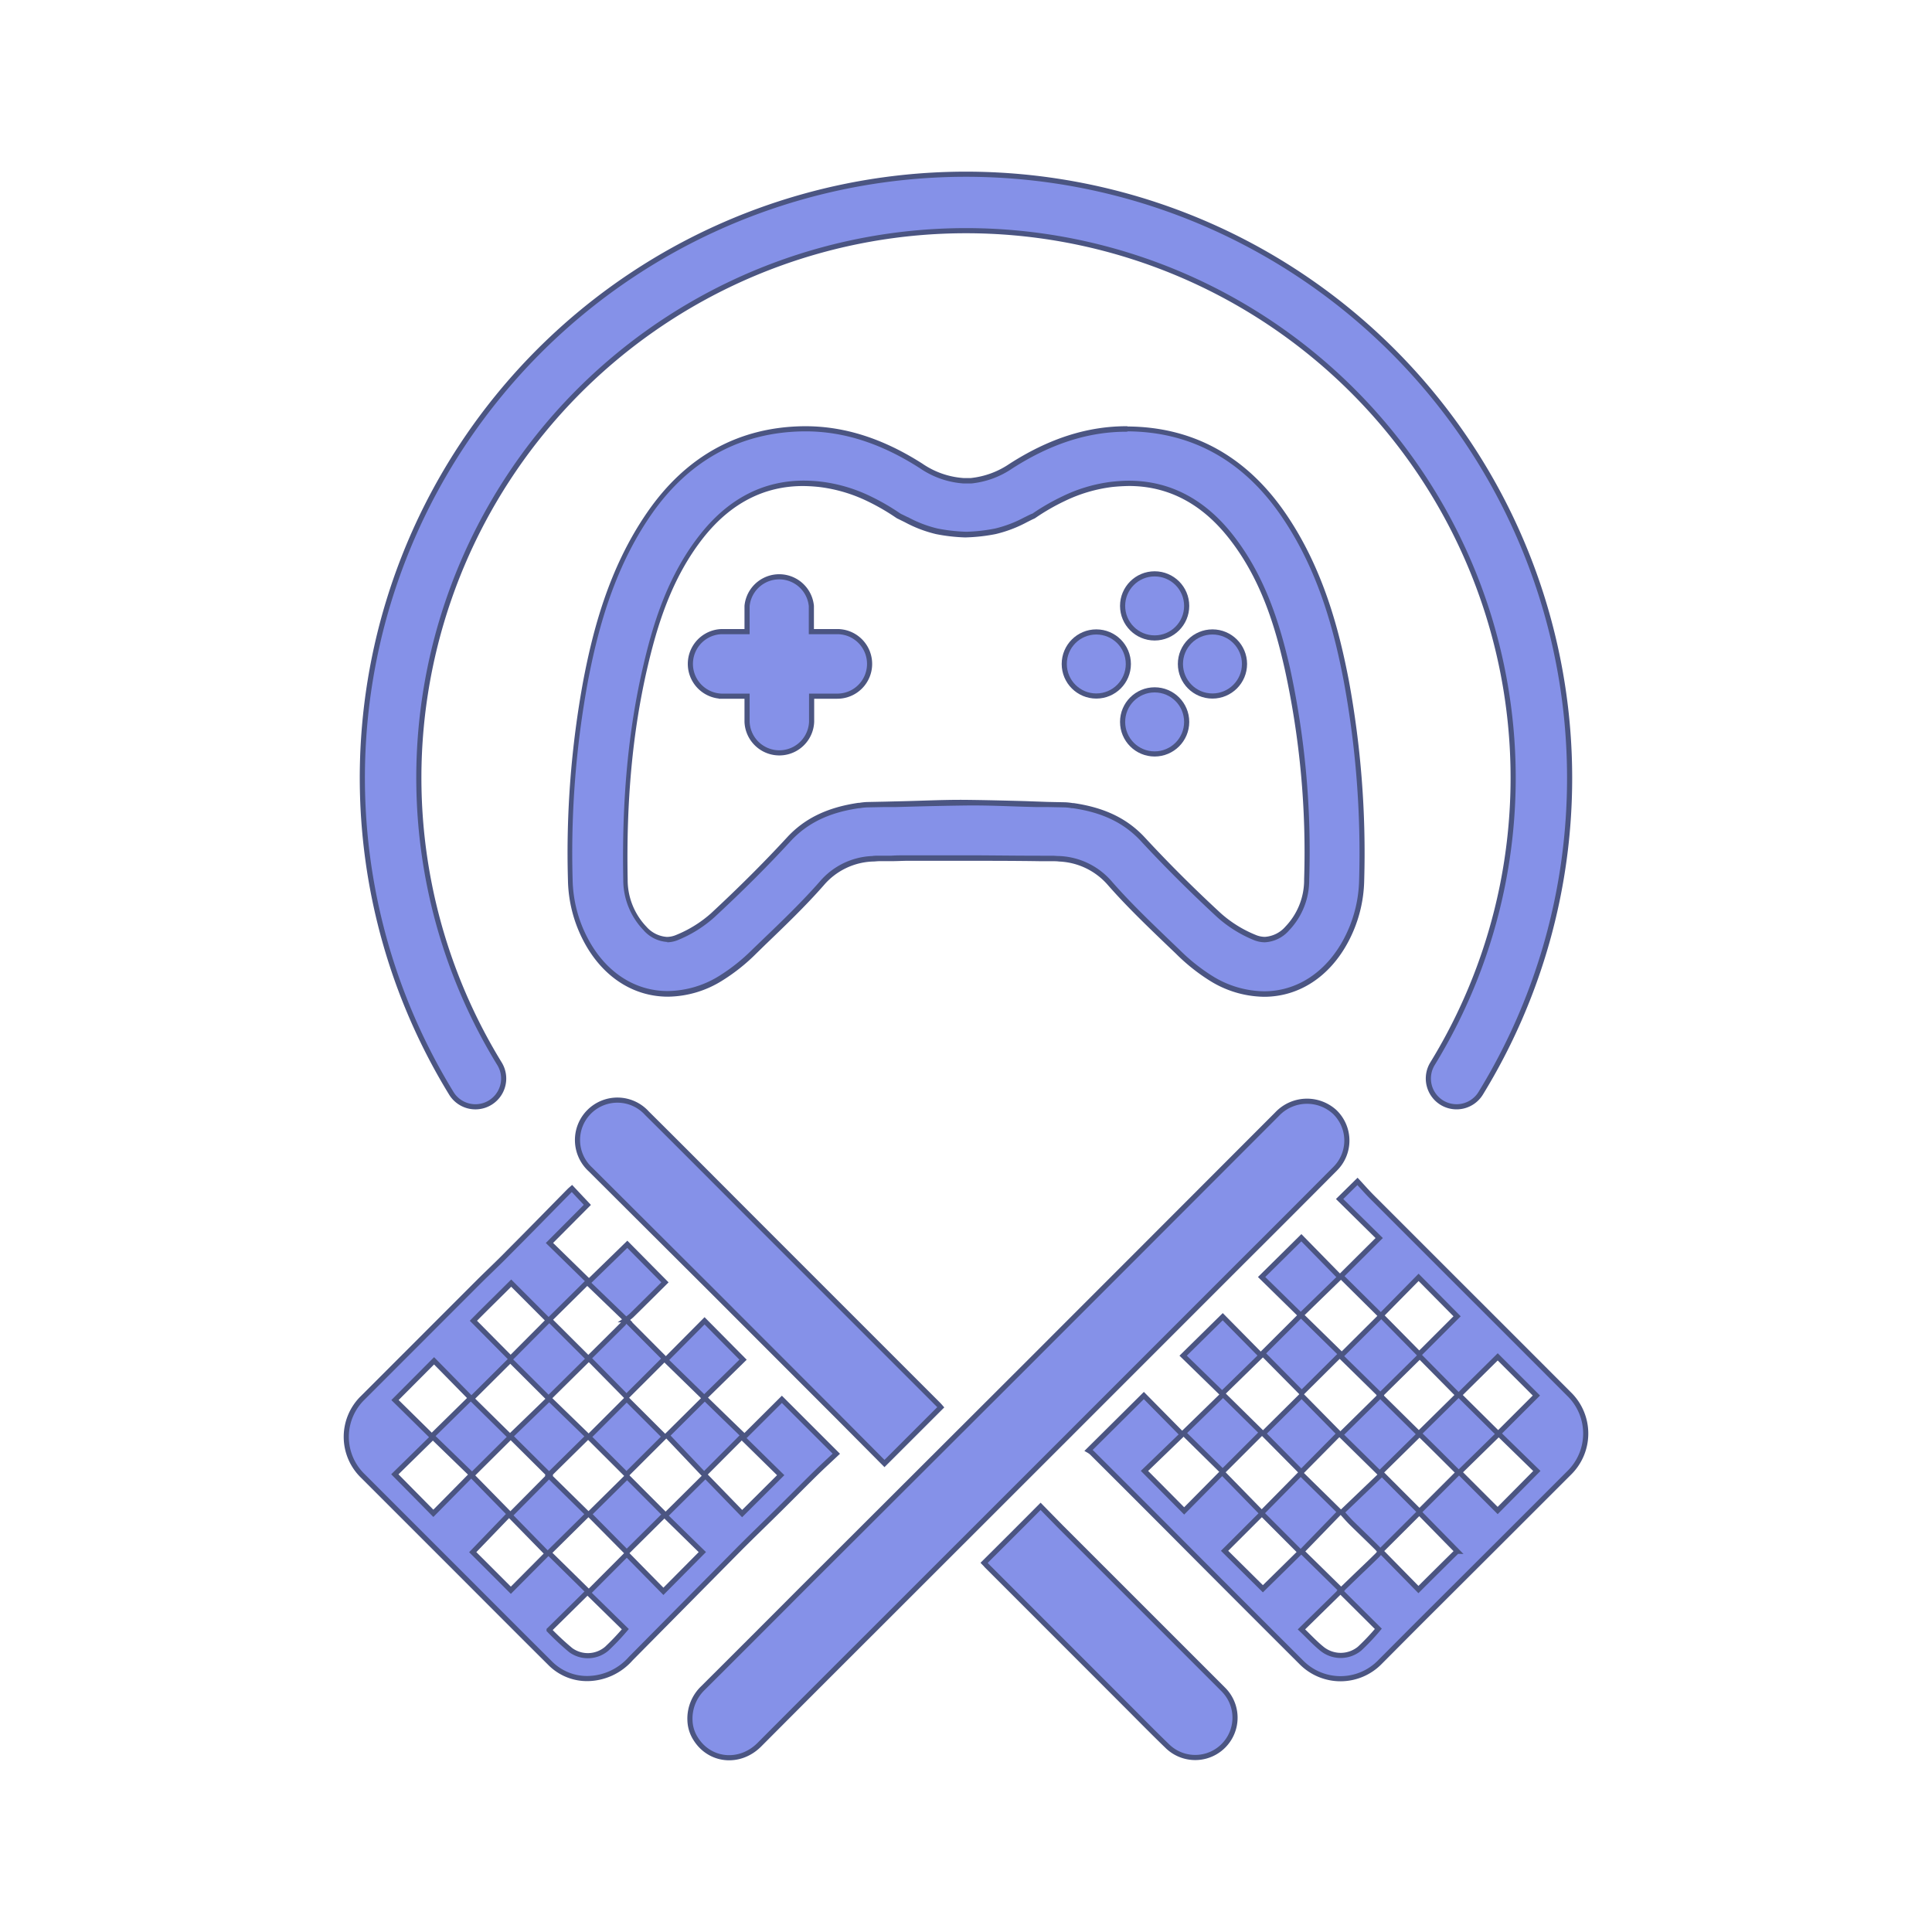 <svg id="Layer_1" data-name="Layer 1" xmlns="http://www.w3.org/2000/svg" viewBox="0 0 376.23 376.23"><defs><style>.cls-1,.cls-2{fill:#8591e8;}.cls-1{stroke:#4b5582;stroke-miterlimit:10;}.cls-3{fill:#4b5582;}</style></defs><title>matches</title><path class="cls-1" d="M134.36,335a8.23,8.23,0,0,1,2.5-6.24q9.79-9.75,19.55-19.55L199,266.7q24.85-24.85,49.69-49.73a8,8,0,0,1,11.19-.46A7.73,7.73,0,0,1,260,227.6q-9.15,9.21-18.35,18.37l-34.4,34.41q-19.26,19.25-38.52,38.5-10.44,10.42-20.87,20.89c-3.77,3.77-9.58,3.25-12.35-1.11A7.05,7.05,0,0,1,134.36,335Z"/><path class="cls-1" d="M268.93,256.25l-7.81-7.74,7.46-7.42-7.71-7.6,3.48-3.43c.87.93,1.8,2,2.79,3q8,8,16.05,16.05,11.18,11.16,22.34,22.34a10.73,10.73,0,0,1,0,15.42q-13.46,13.47-26.95,26.91c-3.28,3.27-6.55,6.57-9.82,9.85a10.72,10.72,0,0,1-15.35.08Q240.18,310.51,227,297.26q-7.2-7.22-14.42-14.41a4,4,0,0,0-.59-.41l10.76-10.68,7.48,7.58-7.36,7.1c2.7,2.72,5.21,5.24,7.73,7.79l7.41-7.49,7.69,7.88,7.59-7.7c2.58,2.55,5.1,5,7.64,7.52l-7.44,7.68,7.71,7.57-7.76,7.61c1.45,1.38,2.69,2.75,4.12,3.88a5.8,5.8,0,0,0,7.19-.12,42.15,42.15,0,0,0,3.66-3.87L261,309.82l3.16-3.05c1.25-1.2,2.51-2.38,3.74-3.6,1-.95.95-1.07,0-2-1.53-1.52-3.09-3-4.62-4.51-.68-.67-1.31-1.4-2-2.16l7.67-7.34-7.9-7.77,7.79-7.67-7.78-7.63ZM284,286.76c-2.49-2.47-5-5-7.68-7.6l7.61-7.5-7.46-7.55-7.73,7.62,7.67,7.56-7.57,7.45,7.58,7.59Zm7.66-22.53-7.51,7.43,7.66,7.59-7.61,7.45,7.45,7.45,7.63-7.7-7.49-7.3,7.4-7.39Zm-45.93,30.52L238.47,302l7.46,7.39c2.39-2.34,4.86-4.77,7.27-7.15Zm23.22-38.59,7.43,7.53,7.37-7.36-7.5-7.58Zm14.82,45.92-7.39-7.54-7.52,7.5,7.36,7.5Q280.07,305.7,283.75,302.08Z"/><path class="cls-1" d="M114.6,249.48,107,257l7.62,7.6c-2.65,2.62-5.16,5.09-7.77,7.68l7.66,7.44-7.7,7.59,7.68,7.55-7.62,7.53,7.66,7.53-7.6,7.5a52,52,0,0,0,4.21,3.92,5.68,5.68,0,0,0,7-.26,46,46,0,0,0,3.63-3.82l-7.23-7.08,7.52-7.54,7.13,7.25,7.58-7.64-7.24-7.09,7.84-7.78,7.15,7.37,7.51-7.48-7.35-7.22,7.58-7.55,10.6,10.59c-1.24,1.17-2.64,2.45-4,3.78-2.31,2.27-4.59,4.58-6.89,6.86-2.66,2.64-5.36,5.23-8,7.88Q133.41,312.29,122.82,323a11.37,11.37,0,0,1-8.2,3.87,10.1,10.1,0,0,1-7.43-2.93c-5.93-5.89-11.82-11.81-17.73-17.72l-15-15-3.77-3.77a10.6,10.6,0,0,1,0-15.29Q81.85,261,93.05,249.79c2-2,4.06-3.91,6-5.91,4-4,7.89-8,11.84-12,.15-.15.32-.29.49-.44l3,3.19L107,242.05ZM99.39,279.82l-7.54,7.49L99.39,295l7.64-7.71-7.65-7.6,7.54-7.29-7.55-7.53-7.54,7.5Zm-15,14.88,7.45-7.55-7.73-7.49,7.54-7.41L84.53,265l-7.61,7.64,7.34,7.23-7.37,7.23Zm22.41-37.57-7.25-7.26c-2.46,2.46-5,4.93-7.36,7.33l7.25,7.32Zm-7.32,52.55,7.1-7.14-7.45-7.62-7.07,7.34Z"/><path class="cls-1" d="M172.24,285q-4.62-4.65-9.24-9.3l-24.78-24.8Q126.63,239.35,115,227.75a7.77,7.77,0,1,1,11-10.95c7.21,7.15,14.36,14.36,21.54,21.54l35.19,35.19c.18.17.33.36.47.52Z"/><path class="cls-1" d="M191.64,304.34c3.7-3.68,7.32-7.29,11-11l3.92,4,8.93,8.93,22.66,22.66a7.75,7.75,0,1,1-10.8,11.13c-2.74-2.64-5.41-5.37-8.1-8.06L192.1,304.84C192,304.69,191.81,304.52,191.64,304.34Z"/><path class="cls-1" d="M245.86,263.55l7.43-7.41-7.61-7.46,7.74-7.65,7.52,7.68-7.59,7.38,7.76,7.6-7.62,7.57Z"/><path class="cls-1" d="M230.46,279.06l7.7-7.5L230.4,264l7.71-7.59,7.47,7.57L238,271.38l7.71,7.6-7.61,7.6Z"/><path class="cls-1" d="M129.89,279.55l7.33-7.28-7.61-7.42,7.59-7.64,7.5,7.57-7.54,7.39c2.6,2.52,5.12,5,7.57,7.35l-7.62,7.64Z"/><path class="cls-1" d="M121.92,257l-7.47-7.19,7.71-7.5,7.33,7.41c-2.09,2.08-4.29,4.27-6.5,6.44a11.13,11.13,0,0,1-1.08.84Z"/><path class="cls-1" d="M121.91,257l7.53,7.57L122,272l-7.39-7.5c2.18-2.17,4.46-4.42,6.72-6.68a4.74,4.74,0,0,0,.56-.82Z"/><path class="cls-1" d="M122.12,287.55l7.35,7.37-7.42,7.36-7.34-7.41Z"/><path class="cls-1" d="M114.65,279.82l7.39-7.39,7.36,7.35L122,287.16Z"/><path class="cls-1" d="M260.79,279.19l-7.38,7.46L246,279.17l7.47-7.41Z"/><path class="cls-1" d="M305.66,151.46a117.33,117.33,0,0,1-17.32,61.45,5.51,5.51,0,0,1-7.57,1.81,5.52,5.52,0,0,1-1.81-7.57,106.55,106.55,0,1,0-181.69,0,5.5,5.5,0,0,1-9.38,5.76,117.55,117.55,0,1,1,217.77-61.45Z"/><g id="EDJMXQ.tif"><path class="cls-2" d="M173.5,165c1.07,0,2.13-.07,3.2-.08h11.42v1c-4.85,0-9.76,0-14.6.09Z"/><path class="cls-3" d="M184.07,165.45h4.05q-7.31,0-14.6.09c1.06,0,2.12-.07,3.18-.08h7.37m0-1H176.7c-1,0-2.07,0-3.23.08l.06,2c4.84,0,9.75-.08,14.59-.09v-2Z"/><path class="cls-2" d="M246.17,193.57a20,20,0,0,1-10.4-3.12,36.61,36.61,0,0,1-6.45-5.16l-1.86-1.78c-3.82-3.67-7.78-7.46-11.33-11.52a13.7,13.7,0,0,0-9.85-4.76c-.42,0-.88-.06-1.36-.06l-2.23,0c-5.12,0-10-.08-14.58-.08h-11.4c-1,0-2,0-3.12.07l-2.3,0c-.47,0-.93,0-1.38.07A13.58,13.58,0,0,0,160.1,172c-3.56,4.06-7.52,7.86-11.35,11.53l-1.84,1.77a37,37,0,0,1-6.46,5.16,19.87,19.87,0,0,1-10.4,3.12c-6.61,0-12.42-3.8-15.94-10.44a25.87,25.87,0,0,1-3-11.75,184.63,184.63,0,0,1,3-38.84c1.81-9.41,4.85-21.6,12.32-32.42s17.75-16.52,30.3-16.59h.16c7.56,0,14.93,2.37,22.52,7.23a16.58,16.58,0,0,0,8.27,2.89h.93l.46,0a16.89,16.89,0,0,0,7.85-2.86c7.59-4.86,15-7.23,22.52-7.23h.16c12.55.07,22.74,5.65,30.3,16.59s10.5,23,12.31,32.42a183.94,183.94,0,0,1,3,38.84,26,26,0,0,1-3.05,11.75C258.59,189.77,252.77,193.57,246.17,193.57Zm-58-37.29c4.1.05,8.21.15,11.34.24l4.44.11,3.41.07a10.74,10.74,0,0,1,1.46.15l.18,0c5.95.86,10.28,3,13.64,6.61,4.48,4.84,9.47,9.82,14.86,14.81a23.94,23.94,0,0,0,6.87,4.27,5.24,5.24,0,0,0,2,.43,6.2,6.2,0,0,0,4.37-2.17,13.6,13.6,0,0,0,3.78-9.55c.3-15.26-.94-28.71-3.8-41.12-1.9-8.22-4.71-17.7-11.13-25.79-5.38-6.76-12-10.2-19.74-10.2-1.13,0-2.25.09-3.34.21a29.67,29.67,0,0,0-9.38,2.78,42.73,42.73,0,0,0-5.68,3.27l-.17.1a.85.85,0,0,1-.18.1c-.47.21-.9.43-1.32.64l-.15.07a23.71,23.71,0,0,1-5.8,2.2,25.75,25.75,0,0,1-11.41,0,24.06,24.06,0,0,1-5.87-2.24l-1.34-.66a1,1,0,0,1-.2-.09l-.2-.13a43.91,43.91,0,0,0-5.67-3.27,29.87,29.87,0,0,0-9.38-2.77,28.77,28.77,0,0,0-3.34-.21c-7.73,0-14.37,3.44-19.74,10.2-6.43,8.09-9.24,17.57-11.14,25.79-2.85,12.37-4.09,25.82-3.8,41.12a13.69,13.69,0,0,0,3.78,9.55,6.16,6.16,0,0,0,4.38,2.17,5.32,5.32,0,0,0,2-.42,24.15,24.15,0,0,0,6.88-4.28c5.4-5,10.4-10,14.85-14.81,3.37-3.65,7.7-5.75,13.63-6.6l.19,0a11.07,11.07,0,0,1,1.47-.15l3.41-.07,4.44-.11C179.89,156.43,184,156.33,188.14,156.28Z"/><path class="cls-3" d="M219.55,84c12.37.07,22.43,5.57,29.88,16.37s10.44,22.87,12.24,32.24a183.57,183.57,0,0,1,3,38.73,25.57,25.57,0,0,1-3,11.53c-3.45,6.46-9.1,10.17-15.51,10.17A19.45,19.45,0,0,1,236,190a36.65,36.65,0,0,1-6.36-5.1l-1.76-1.68-.08-.08c-3.82-3.67-7.78-7.46-11.32-11.52a14.23,14.23,0,0,0-10.19-4.92c-.49,0-.94-.06-1.39-.06H204l-1.34,0c-5.15,0-10-.08-14.59-.08h-11.4c-1,0-2,0-3.1.07h-.08l-1.34,0h-.89c-.5,0-1,0-1.41.07a14.15,14.15,0,0,0-10.17,4.92c-3.55,4.05-7.5,7.84-11.32,11.5l-.08.08-1.76,1.69a36.14,36.14,0,0,1-6.38,5.1,19.34,19.34,0,0,1-10.13,3c-6.42,0-12.07-3.71-15.5-10.17a25.45,25.45,0,0,1-3-11.53,184.26,184.26,0,0,1,3-38.73c1.81-9.37,4.83-21.49,12.24-32.24S144.31,84.1,156.68,84h.16c7.46,0,14.74,2.34,22.25,7.15a17.14,17.14,0,0,0,8.57,3h1.06l.42,0a17.24,17.24,0,0,0,8-2.93c7.51-4.81,14.78-7.15,22.25-7.15h.16M129.87,183.5a5.75,5.75,0,0,0,2.2-.46,24.47,24.47,0,0,0,7-4.37c5.41-5,10.42-10,14.87-14.84,3.29-3.56,7.53-5.61,13.36-6.45l.18,0a9.39,9.39,0,0,1,1.4-.15l3.41-.07,2.2,0,2.25-.06c3.13-.09,7.26-.19,11.36-.24s8.21.15,11.34.24l2.21.06,2.22,0,3.42.07a9.11,9.11,0,0,1,1.38.15l.21,0c5.82.84,10.05,2.89,13.33,6.45,4.49,4.85,9.5,9.85,14.89,14.84a24.71,24.71,0,0,0,7,4.37,5.83,5.83,0,0,0,2.2.46,6.7,6.7,0,0,0,4.74-2.33,14.13,14.13,0,0,0,3.91-9.88A168.14,168.14,0,0,0,251.19,130c-1.91-8.26-4.74-17.82-11.23-26-5.47-6.89-12.25-10.39-20.14-10.39-1.14,0-2.28.09-3.39.21a30.29,30.29,0,0,0-9.53,2.83,43,43,0,0,0-5.75,3.3l-.17.11-.08,0h0l0,0q-.65.3-1.29.63l-.14.06a23.55,23.55,0,0,1-5.68,2.17,32.66,32.66,0,0,1-5.56.63h-.08a33.7,33.7,0,0,1-5.58-.63,23.66,23.66,0,0,1-5.76-2.21l-.05,0c-.42-.21-.86-.43-1.29-.63l0,0h0l-.1-.06-.16-.1a44.13,44.13,0,0,0-5.73-3.3,30.47,30.47,0,0,0-9.54-2.82,29.74,29.74,0,0,0-3.39-.21c-7.89,0-14.66,3.5-20.13,10.39-6.49,8.16-9.32,17.72-11.23,26-2.87,12.42-4.11,25.91-3.82,41.25a14.1,14.1,0,0,0,3.93,9.89,6.66,6.66,0,0,0,4.72,2.32M219.55,83h-.16c-7.66,0-15.12,2.39-22.79,7.31a16.41,16.41,0,0,1-7.54,2.78l-.45,0h-1a16.13,16.13,0,0,1-8-2.81C172,85.42,164.5,83,156.84,83h-.16C144,83.1,133.62,88.75,126,99.83c-7.52,10.91-10.58,23.16-12.4,32.62a185.25,185.25,0,0,0-3,38.94,26.52,26.52,0,0,0,3.11,12c3.61,6.8,9.58,10.7,16.38,10.7a20.31,20.31,0,0,0,10.65-3.19,36.67,36.67,0,0,0,6.55-5.23L149,184c3.86-3.71,7.86-7.54,11.46-11.65a13.16,13.16,0,0,1,9.49-4.58c.44,0,.88-.07,1.34-.07h.91l1.33,0h.07c1.12,0,2.13-.07,3.1-.07h11.4c4.83,0,9.73,0,14.58.08l1.33,0h.9c.47,0,.91,0,1.32.06a13.27,13.27,0,0,1,9.52,4.59c3.6,4.11,7.6,7.94,11.46,11.65l1.76,1.68a37.33,37.33,0,0,0,6.53,5.23,20.4,20.4,0,0,0,10.66,3.19c6.8,0,12.77-3.9,16.39-10.7a26.52,26.52,0,0,0,3.11-12,185.25,185.25,0,0,0-3-38.94c-1.83-9.46-4.88-21.71-12.4-32.62-7.65-11.08-18-16.73-30.71-16.8Zm-31.48,21.65h.09a34.1,34.1,0,0,0,5.75-.65,25.06,25.06,0,0,0,6.07-2.31c.42-.21.84-.43,1.27-.63a1.51,1.51,0,0,0,.26-.12l.2-.13a41.62,41.62,0,0,1,5.62-3.23,29.43,29.43,0,0,1,9.22-2.74c1.11-.12,2.22-.18,3.28-.2,7.57,0,14.07,3.37,19.34,10,6.38,8,9.16,17.44,11,25.59a166.5,166.5,0,0,1,3.79,41,13.11,13.11,0,0,1-3.64,9.21,5.81,5.81,0,0,1-4,2,4.7,4.7,0,0,1-1.82-.39,23.38,23.38,0,0,1-6.72-4.17C232.48,173,227.49,168,223,163.15c-3.44-3.74-7.87-5.88-13.93-6.76l-.18,0a11.42,11.42,0,0,0-1.53-.16l-3.41-.07L199.5,156c-3.72-.1-7.57-.2-11.36-.24s-7.68.14-11.4.24l-4.44.11-3.41.07a11.58,11.58,0,0,0-1.54.16l-.19,0c-6,.88-10.47,3-13.92,6.76-4.5,4.88-9.49,9.85-14.82,14.79a23.44,23.44,0,0,1-6.73,4.17,4.7,4.7,0,0,1-1.82.39,5.83,5.83,0,0,1-4-2,13.19,13.19,0,0,1-3.64-9.21c-.29-15.23.94-28.63,3.79-41,1.89-8.15,4.66-17.57,11-25.59,5.28-6.64,11.78-10,19.35-10a30.85,30.85,0,0,1,3.28.2,29.75,29.75,0,0,1,9.22,2.73,43,43,0,0,1,5.6,3.23l.22.14.25.12,1.28.63a24.83,24.83,0,0,0,6.06,2.31,34.21,34.21,0,0,0,5.76.65Z"/></g><path class="cls-1" d="M169.34,129.29a6.28,6.28,0,0,1-6.29,6.28h-5v5a6.29,6.29,0,0,1-12.57,0v-5h-5a6.29,6.29,0,0,1,0-12.57h5v-5A6.29,6.29,0,0,1,158,118v5h5A6.28,6.28,0,0,1,169.34,129.29Z"/><circle class="cls-1" cx="224.85" cy="140.58" r="6.24"/><circle class="cls-1" cx="224.85" cy="117.99" r="6.24"/><circle class="cls-1" cx="213.49" cy="129.3" r="6.24"/><circle class="cls-1" cx="236.11" cy="129.3" r="6.24"/></svg>